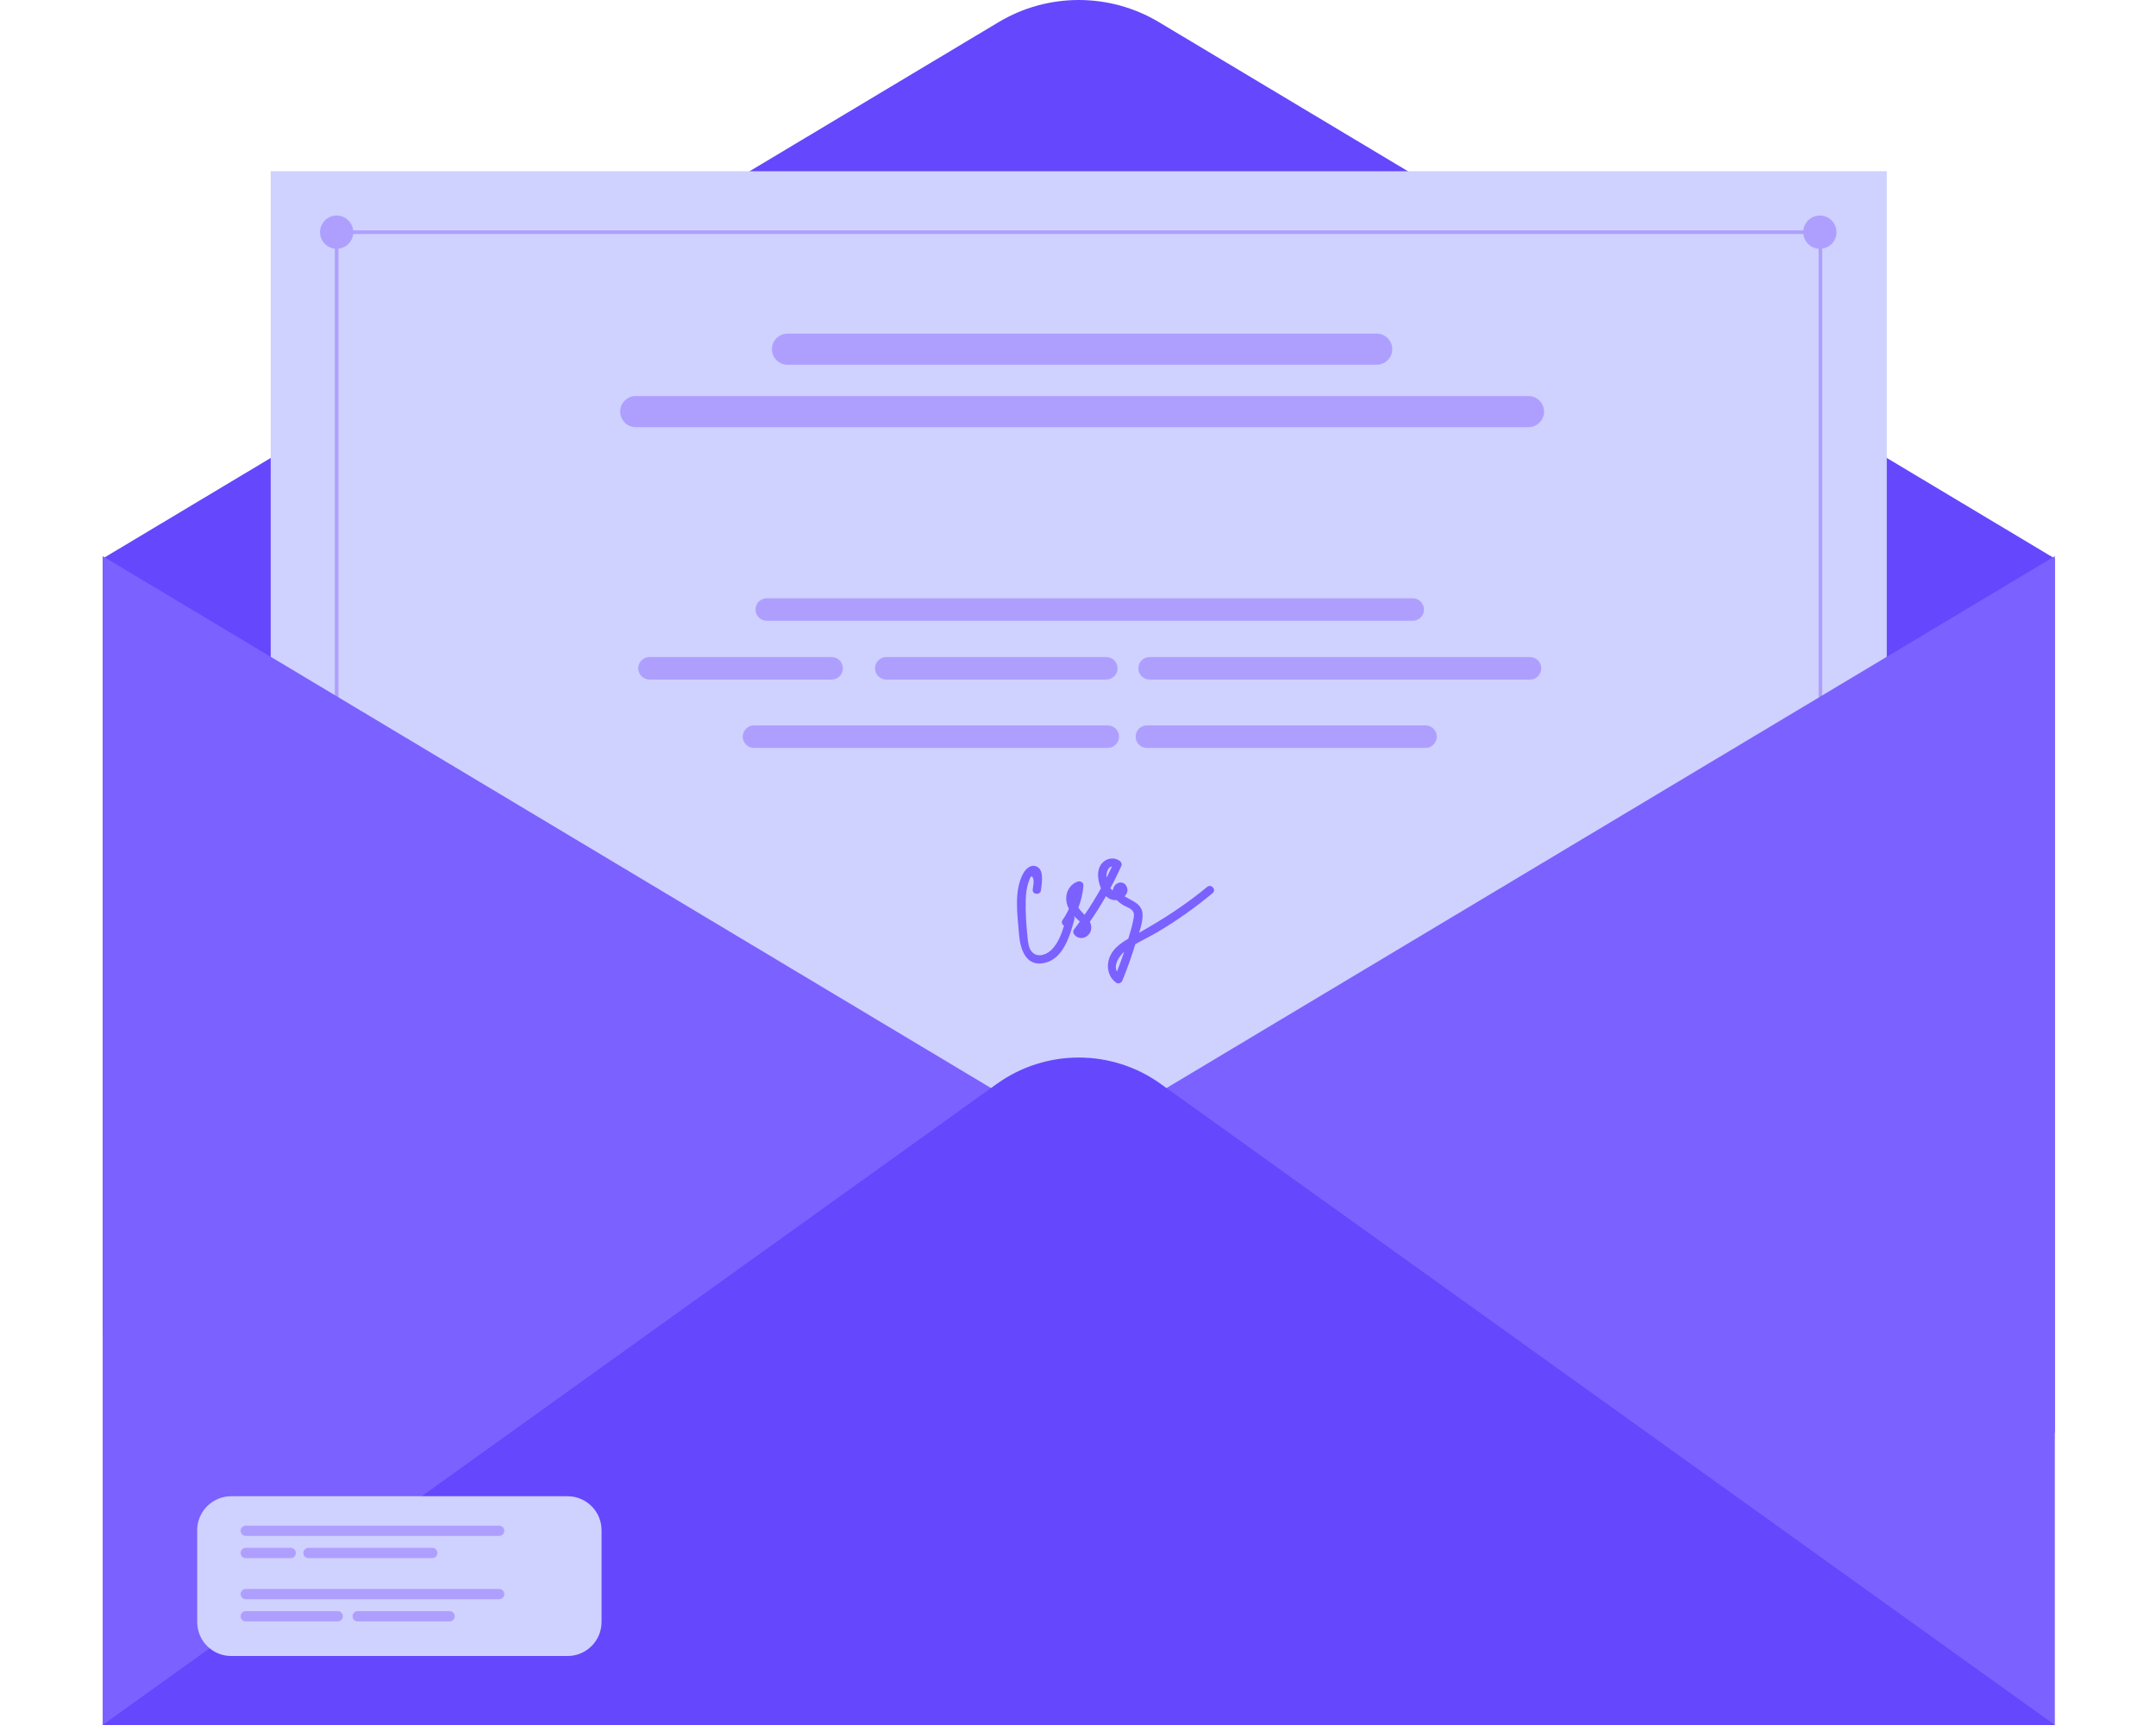 <svg width="180" height="144" viewBox="0 0 180 144" fill="none" xmlns="http://www.w3.org/2000/svg">
    <path d="M8.572 46.628L83.365 1.852C87.488 -0.617 92.637 -0.617 96.762 1.852L171.554 46.628V119.606L8.572 111.435V46.628Z" fill="#6547FD"/>
    <path d="M157.523 130.895H22.6V14.294H157.523V130.895Z" fill="#CFD1FF"/>
    <path d="M26.719 19.381C26.719 18.614 27.34 17.994 28.105 17.994C28.872 17.994 29.494 18.614 29.494 19.381C29.494 20.146 28.872 20.768 28.105 20.768C27.34 20.768 26.719 20.146 26.719 19.381Z" fill="#AE9FFF"/>
    <path d="M150.549 19.381C150.549 18.614 151.17 17.994 151.936 17.994C152.702 17.994 153.324 18.614 153.324 19.381C153.324 20.146 152.702 20.768 151.936 20.768C151.17 20.768 150.549 20.146 150.549 19.381Z" fill="#AE9FFF"/>
    <path d="M151.935 19.532H28.105V19.231H151.935V19.532Z" fill="#AE9FFF"/>
    <path d="M27.955 142.659V18.829H28.257V142.659H27.955Z" fill="#AE9FFF"/>
    <path d="M151.832 142.659V18.829H152.133V142.659H151.832Z" fill="#AE9FFF"/>
    <path d="M171.554 46.428V144H8.572V46.428L90.063 95.215L171.554 46.428Z" fill="#7B61FF"/>
    <path d="M8.572 144L83.222 90.481C87.311 87.549 92.814 87.549 96.903 90.481L171.554 144H8.572Z" fill="#6547FD"/>
    <path d="M114.939 30.448H65.746C65.032 30.448 64.447 29.863 64.447 29.149C64.447 28.434 65.032 27.85 65.746 27.85H114.939C115.654 27.85 116.238 28.434 116.238 29.149C116.238 29.863 115.654 30.448 114.939 30.448Z" fill="#AE9FFF"/>
    <path d="M127.612 35.658H53.076C52.362 35.658 51.777 35.074 51.777 34.359C51.777 33.645 52.362 33.06 53.076 33.06H127.612C128.326 33.06 128.911 33.645 128.911 34.359C128.911 35.074 128.326 35.658 127.612 35.658Z" fill="#AE9FFF"/>
    <path d="M117.945 51.822H64.016C63.498 51.822 63.076 51.398 63.076 50.882C63.076 50.365 63.498 49.942 64.016 49.942H117.945C118.461 49.942 118.885 50.365 118.885 50.882C118.885 51.398 118.461 51.822 117.945 51.822Z" fill="#AE9FFF"/>
    <path d="M69.431 56.729H54.225C53.709 56.729 53.285 56.305 53.285 55.789C53.285 55.272 53.709 54.849 54.225 54.849H69.431C69.948 54.849 70.371 55.272 70.371 55.789C70.371 56.305 69.948 56.729 69.431 56.729Z" fill="#AE9FFF"/>
    <path d="M92.365 56.729H73.993C73.477 56.729 73.055 56.305 73.055 55.789C73.055 55.272 73.477 54.849 73.993 54.849H92.365C92.881 54.849 93.305 55.272 93.305 55.789C93.305 56.305 92.881 56.729 92.365 56.729Z" fill="#AE9FFF"/>
    <path d="M127.735 56.729H95.977C95.46 56.729 95.037 56.305 95.037 55.789C95.037 55.272 95.46 54.849 95.977 54.849H127.735C128.252 54.849 128.675 55.272 128.675 55.789C128.675 56.305 128.252 56.729 127.735 56.729Z" fill="#AE9FFF"/>
    <path d="M92.486 62.435H62.946C62.43 62.435 62.008 62.013 62.008 61.495C62.008 60.978 62.43 60.555 62.946 60.555H92.486C93.002 60.555 93.426 60.978 93.426 61.495C93.426 62.013 93.002 62.435 92.486 62.435Z" fill="#AE9FFF"/>
    <path d="M119.015 62.435H95.749C95.233 62.435 94.811 62.013 94.811 61.495C94.811 60.978 95.233 60.555 95.749 60.555H119.015C119.532 60.555 119.955 60.978 119.955 61.495C119.955 62.013 119.532 62.435 119.015 62.435Z" fill="#AE9FFF"/>
    <path d="M93.255 81.109C92.965 80.564 93.381 79.892 93.857 79.447C93.671 80.006 93.469 80.56 93.255 81.109ZM92.377 73.116C92.371 72.839 92.518 72.333 92.836 72.338C92.692 72.65 92.544 72.959 92.388 73.265C92.383 73.215 92.379 73.165 92.377 73.116ZM100.783 74.038C99.006 75.513 97.105 76.742 95.102 77.864C95.272 77.333 95.413 76.783 95.387 76.291C95.351 75.615 94.811 75.319 94.271 75.038C94.138 74.969 94.013 74.895 93.889 74.822C94.098 74.616 94.206 74.332 94.068 74.02C93.84 73.508 93.201 73.591 92.984 74.064C92.944 74.152 92.92 74.237 92.911 74.321C92.823 74.275 92.757 74.225 92.7 74.155C93.029 73.54 93.339 72.915 93.625 72.275C93.689 72.131 93.608 71.96 93.492 71.874C93.017 71.516 92.37 71.631 91.988 72.081C91.536 72.614 91.65 73.426 91.866 74.031C91.882 74.075 91.899 74.117 91.916 74.159C91.496 74.915 91.04 75.651 90.551 76.367C90.507 76.321 90.46 76.275 90.414 76.23C90.287 76.106 90.15 75.946 90.032 75.771C90.257 75.188 90.399 74.575 90.453 73.937C90.477 73.653 90.192 73.512 89.955 73.6C89.297 73.844 88.942 74.512 89.027 75.201C89.057 75.436 89.133 75.662 89.242 75.87C89.095 76.189 88.921 76.498 88.715 76.796C88.581 76.988 88.677 77.185 88.833 77.277C88.618 77.994 88.327 78.729 87.832 79.247C87.427 79.669 86.671 79.99 86.179 79.488C85.867 79.171 85.827 78.64 85.784 78.221C85.679 77.186 85.602 76.113 85.639 75.072C85.657 74.579 85.71 74.079 85.879 73.613C85.983 73.323 86.129 72.884 86.27 73.384C86.339 73.628 86.244 74.008 86.219 74.257C86.175 74.701 86.864 74.752 86.909 74.309C86.961 73.789 87.195 72.694 86.605 72.368C86.116 72.097 85.666 72.486 85.439 72.892C84.626 74.354 84.949 76.363 85.072 77.952C85.169 79.219 85.644 80.775 87.263 80.371C88.786 79.993 89.346 78.073 89.695 76.751C89.718 76.669 89.711 76.594 89.685 76.53L89.703 76.497C89.766 76.56 89.831 76.623 89.895 76.687C89.984 76.766 90.07 76.851 90.153 76.937C89.993 77.159 89.829 77.379 89.663 77.597C89.568 77.72 89.596 77.905 89.69 78.019C90.203 78.635 91.124 78.177 91.106 77.42C91.102 77.244 91.059 77.088 90.99 76.945C91.472 76.253 91.921 75.54 92.338 74.809C92.556 75.021 92.831 75.157 93.169 75.142C93.191 75.14 93.215 75.138 93.239 75.135C93.415 75.323 93.638 75.478 93.841 75.593C94.038 75.704 94.265 75.772 94.442 75.916C94.769 76.185 94.672 76.492 94.6 76.873C94.505 77.375 94.345 77.877 94.198 78.366C93.502 78.766 92.815 79.274 92.581 80.075C92.367 80.807 92.557 81.576 93.183 82.03C93.372 82.167 93.623 82.057 93.704 81.858C94.097 80.892 94.451 79.91 94.756 78.913C94.766 78.881 94.776 78.848 94.787 78.817C95.401 78.467 96.045 78.159 96.652 77.8C98.267 76.844 99.798 75.755 101.239 74.557C101.583 74.272 101.125 73.752 100.783 74.038Z" fill="#7B61FF"/>
    <path d="M47.384 138.241H19.303C17.734 138.241 16.463 136.969 16.463 135.4V127.743C16.463 126.175 17.734 124.903 19.303 124.903H47.384C48.953 124.903 50.223 126.175 50.223 127.743V135.4C50.223 136.969 48.953 138.241 47.384 138.241Z" fill="#CFD1FF"/>
    <path d="M41.672 128.218H20.52C20.282 128.218 20.09 128.025 20.09 127.789C20.09 127.553 20.282 127.359 20.52 127.359H41.672C41.907 127.359 42.102 127.553 42.102 127.789C42.102 128.025 41.907 128.218 41.672 128.218Z" fill="#AE9FFF"/>
    <path d="M24.271 130.072H20.52C20.282 130.072 20.09 129.878 20.09 129.642C20.09 129.406 20.282 129.212 20.52 129.212H24.271C24.507 129.212 24.7 129.406 24.7 129.642C24.7 129.878 24.507 130.072 24.271 130.072Z" fill="#AE9FFF"/>
    <path d="M36.09 130.072H25.754C25.518 130.072 25.324 129.878 25.324 129.642C25.324 129.406 25.518 129.212 25.754 129.212H36.09C36.325 129.212 36.518 129.406 36.518 129.642C36.518 129.878 36.325 130.072 36.09 130.072Z" fill="#AE9FFF"/>
    <path d="M41.672 133.502H20.52C20.282 133.502 20.09 133.308 20.09 133.072C20.09 132.836 20.282 132.642 20.52 132.642H41.672C41.907 132.642 42.102 132.836 42.102 133.072C42.102 133.308 41.907 133.502 41.672 133.502Z" fill="#AE9FFF"/>
    <path d="M28.197 135.354H20.52C20.282 135.354 20.09 135.16 20.09 134.924C20.09 134.688 20.282 134.494 20.52 134.494H28.197C28.433 134.494 28.626 134.688 28.626 134.924C28.626 135.16 28.433 135.354 28.197 135.354Z" fill="#AE9FFF"/>
    <path d="M37.537 135.354H29.86C29.624 135.354 29.432 135.16 29.432 134.924C29.432 134.688 29.624 134.494 29.86 134.494H37.537C37.775 134.494 37.967 134.688 37.967 134.924C37.967 135.16 37.775 135.354 37.537 135.354Z" fill="#AE9FFF"/>
</svg>